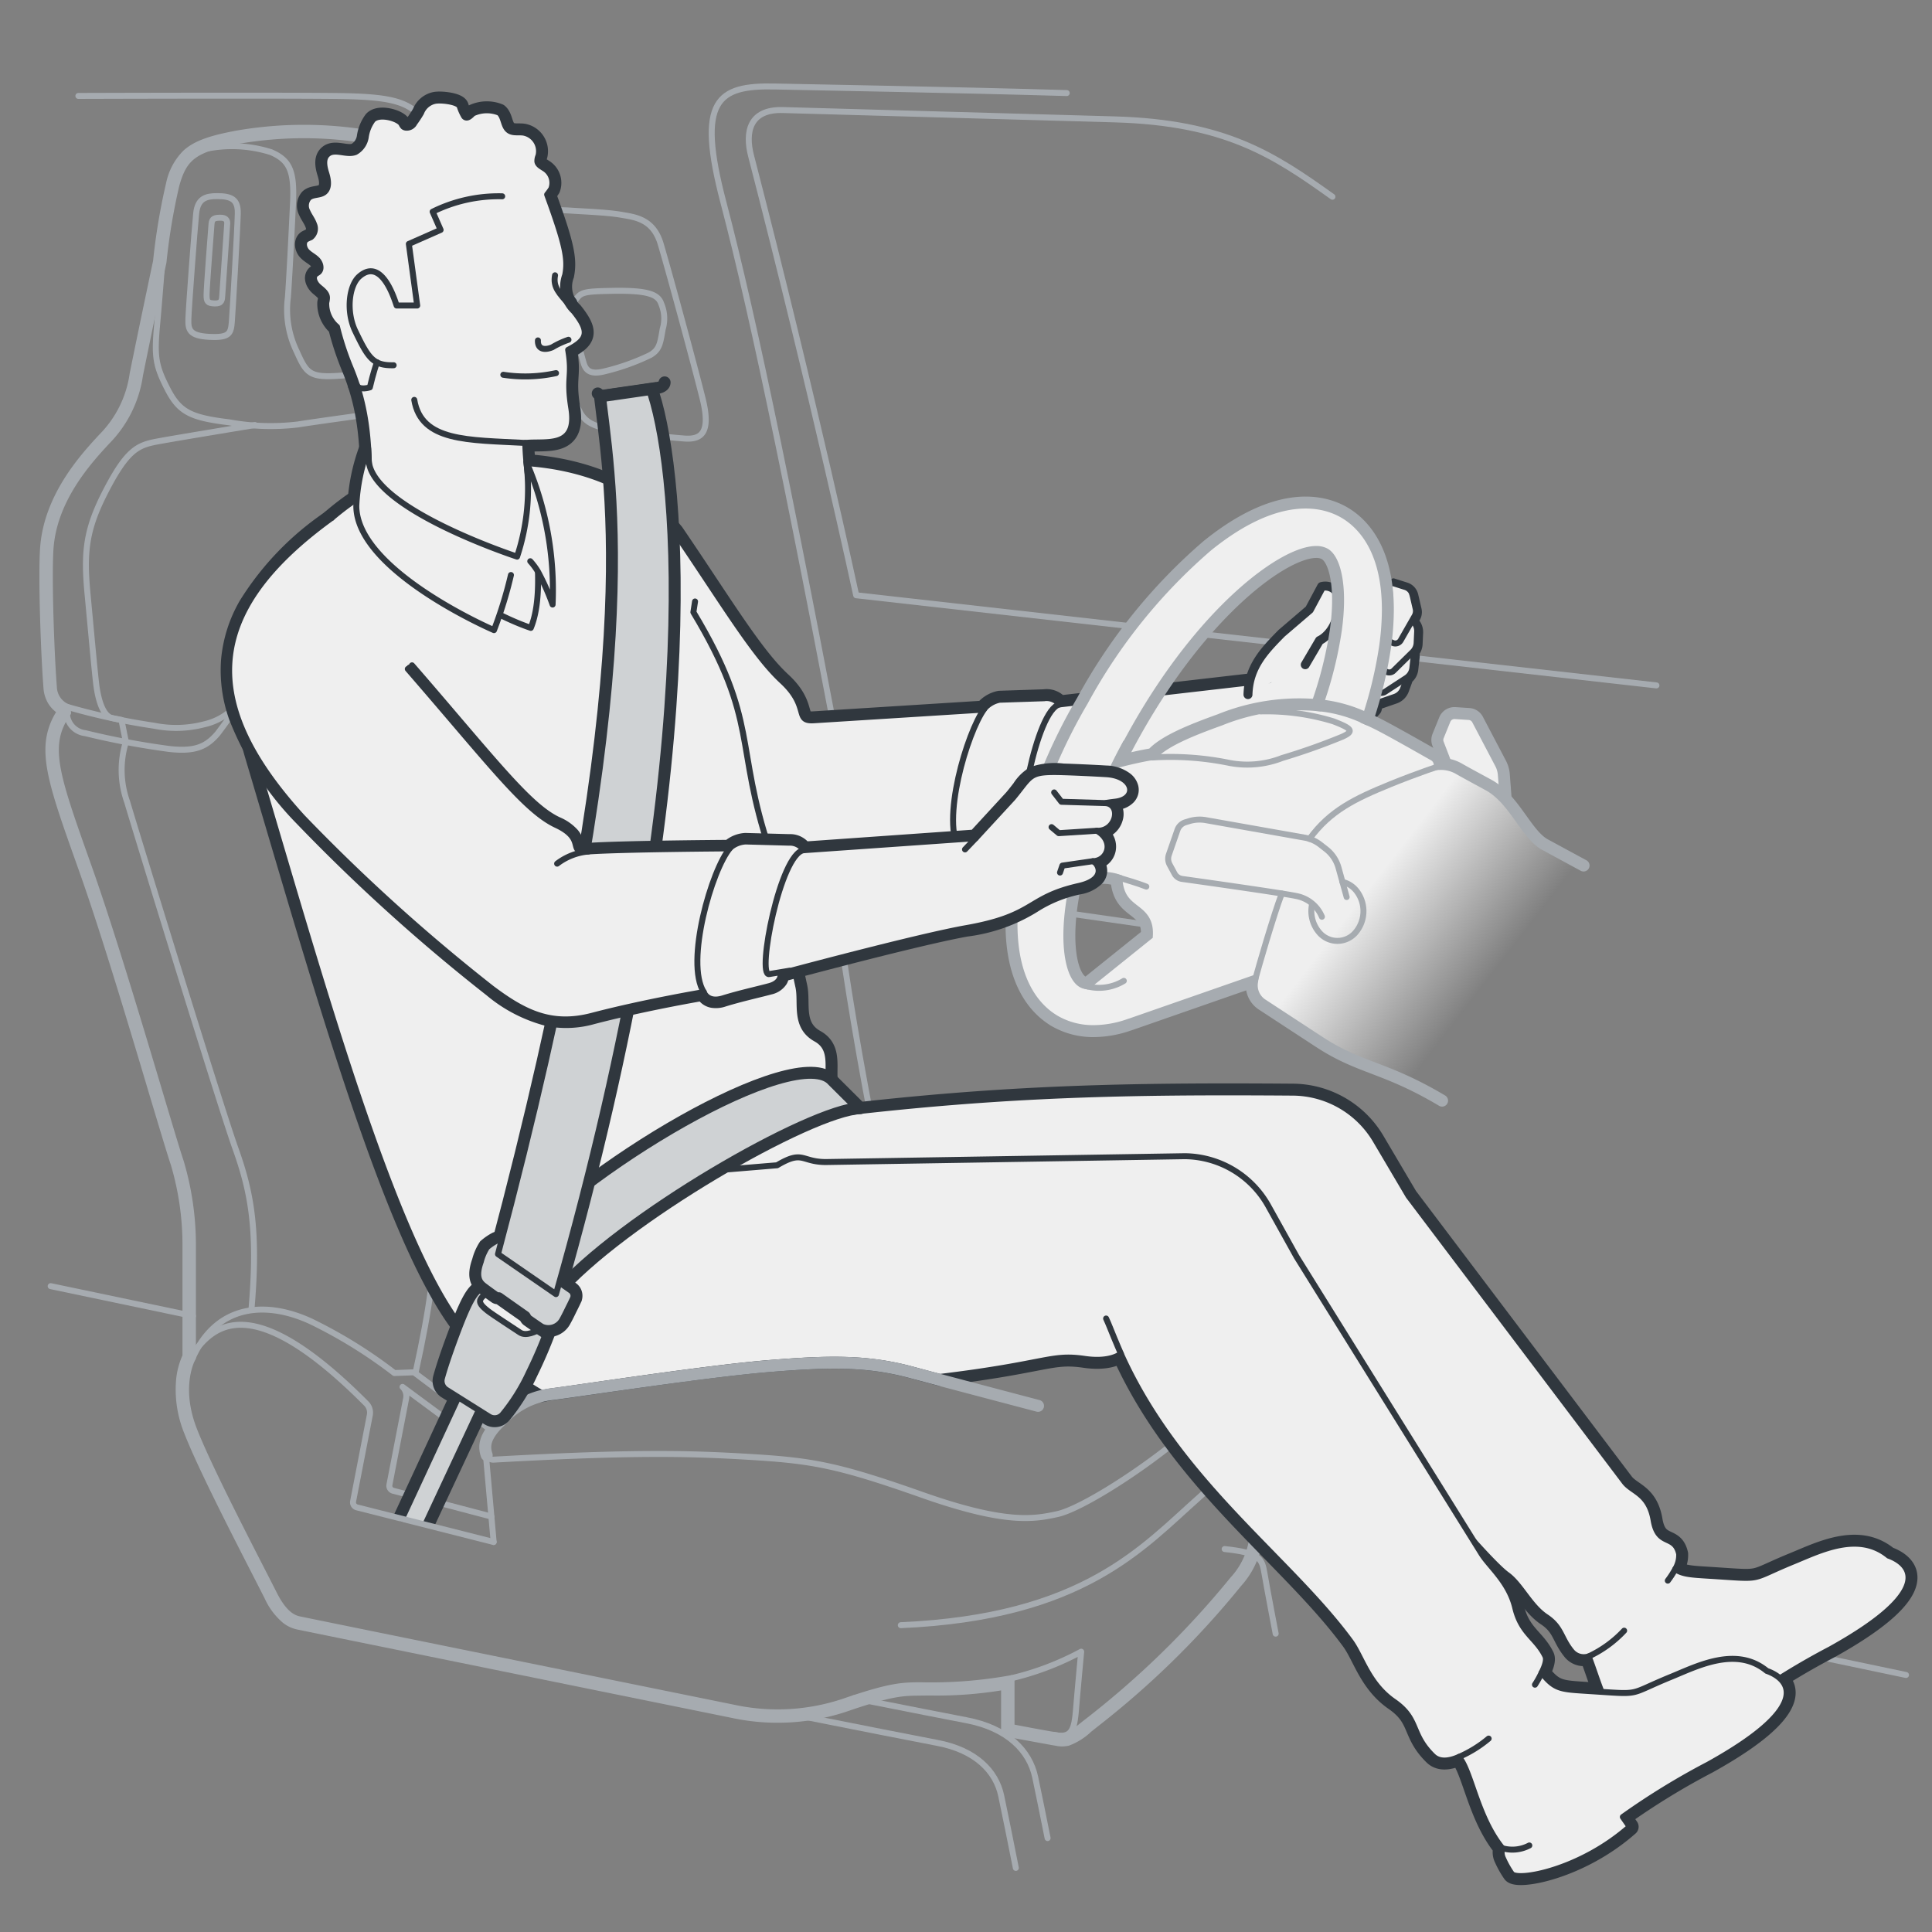 <svg xmlns="http://www.w3.org/2000/svg" xmlns:xlink="http://www.w3.org/1999/xlink" width="161.749" height="161.749" viewBox="0 0 161.749 161.749"><rect x="0" y="0" width="161.749" height="161.749" fill="#808080" stroke="none"/><defs><linearGradient id="linear-gradient" x1="124.2" y1="82.504" x2="114.221" y2="74.817" gradientUnits="userSpaceOnUse"><stop offset="0" stop-color="#efefef" stop-opacity="0"/><stop offset="1" stop-color="#efefef"/></linearGradient></defs><g id="below"><path d="M138.68,57.383l-67-7.547s-3.558-16.55-8.8-36.789c-.509-1.965-.147-3.914,2.664-3.834l27.749.781c9.291.262,13.344,2.966,18.26,6.477" style="fill:none;stroke:#a6abb0;stroke-linecap:round;stroke-linejoin:round;stroke-width:0.5px"/><path d="M6.563,8.031c6.28-.018,18.489-.045,22.033.012,4.838.078,5.853.625,7.257,2.42a15.234,15.234,0,0,1,3.122,6.867c.858,3.589,4.263,19.048,6.423,31.413" style="fill:none;stroke:#a6abb0;stroke-linecap:round;stroke-linejoin:round;stroke-width:0.5px"/><path d="M47.831,17.636c-2.142-.141-2.617.023-2.066,3.167s1.832,9.9,2.229,11.909.877,2.765,2.7,3.142a65.317,65.317,0,0,0,6.645.863c1.363.088,2.2-.468,1.486-3.344S55.934,22.494,55.306,20.4,53.121,18.177,52,17.98,48.955,17.71,47.831,17.636Z" style="fill:none;stroke:#a6abb0;stroke-linecap:round;stroke-linejoin:round;stroke-width:0.5px"/><path d="M89.309,7.791c-9.953-.287-20.667-.463-24.4-.549-4.861-.111-6.606,1.1-4.348,9.687,2.574,9.8,5.8,25.323,11.689,56.73.158.847.243.975-.776,1.995s-1.249,1.831-.787,4.908c2.107,14.028,5.425,28.286,5.425,28.286" style="fill:none;stroke:#a6abb0;stroke-linecap:round;stroke-linejoin:round;stroke-width:0.5px"/><path d="M51.324,24.349c-2.576.045-2.689.119-3.19.84s-.286,1.241-.054,2.228.592,2.3.772,2.939.546,1.034,1.745.736a18.759,18.759,0,0,0,3.854-1.373c.764-.457.827-.967,1.03-2.166a3.112,3.112,0,0,0-.113-2.1C55.109,24.658,54.309,24.3,51.324,24.349Z" style="fill:none;stroke:#a6abb0;stroke-linecap:round;stroke-linejoin:round;stroke-width:0.5px"/><path d="M71.493,142.171c4.665.924,8.164,1.612,9.39,1.843,3.5.66,5.314,2.579,5.783,4.767.244,1.14.68,3.3,1.041,5.106" style="fill:none;stroke:#a6abb0;stroke-linecap:round;stroke-linejoin:round;stroke-width:0.5px"/><path d="M85.046,156.384c-.352-1.775-.937-4.7-1.228-6.058-.434-2.025-2.115-3.8-5.351-4.411-1.486-.28-6.581-1.286-12.983-2.556" style="fill:none;stroke:#a6abb0;stroke-linecap:round;stroke-linejoin:round;stroke-width:0.5px"/><path d="M110.449,133.282s-1.042-4.22-1.3-5.158-1.406-1.459-5.418-2.032" style="fill:none;stroke:#a6abb0;stroke-linecap:round;stroke-linejoin:round;stroke-width:0.5px"/><path d="M106.8,136.772s-.729-3.8-.938-5.053-.417-1.719-3.334-2.032" style="fill:none;stroke:#a6abb0;stroke-linecap:round;stroke-linejoin:round;stroke-width:0.5px"/><line x1="109.568" y1="129.751" x2="159.574" y2="140.231" style="fill:none;stroke:#a6abb0;stroke-linecap:round;stroke-linejoin:round;stroke-width:0.5px"/><line x1="4.242" y1="107.677" x2="16.153" y2="110.173" style="fill:none;stroke:#a6abb0;stroke-linecap:round;stroke-linejoin:round;stroke-width:0.5px"/><line x1="74.032" y1="74.255" x2="100.133" y2="78.006" style="fill:none;stroke:#a6abb0;stroke-linecap:round;stroke-linejoin:round;stroke-width:0.5px"/><g id="Offset_Group" data-name="Offset Group"><path d="M39.057,36.421a10.456,10.456,0,0,1,4.778,5.654c1.02,2.708,1.961,5.568,2.547,7.4a4.8,4.8,0,0,1,.157,3.087,2.3,2.3,0,0,1-.883,1.091,3.488,3.488,0,0,1-1.626.516l.15.847a12.91,12.91,0,0,1,5.045,1.619,8.36,8.36,0,0,1,2.4,2.729A123.222,123.222,0,0,1,62.679,81.91l.119.314a14.811,14.811,0,0,1,1.288,6.61c-.178,2.451-1.169,5.275-3.391,9.274-1.426,2.567-3.274,5.348-4.435,7.038,14.6-4.967,25.535-6.828,31.368-7.424,3.668-.375,6.146-.386,8.376.315,2.12.667,3.951,1.957,6.345,4.021,2.829,2.437,4.235,4.348,4.68,6.1a5.355,5.355,0,0,1-.185,3.173,4.287,4.287,0,0,1,.15.646c.24,1.5.073,4.221-.342,8.3-.427,4.206-.91,6.983-1.147,8.348-.046.265-.081.47-.106.623a6.959,6.959,0,0,1-1.687,3.371,73.343,73.343,0,0,1-12,11.757c-.222.177-.4.321-.543.435a5.18,5.18,0,0,1-1.741,1.094,2.267,2.267,0,0,1-1.016,0l-.184-.028-4.165-.761v-3.886a33.343,33.343,0,0,1-6.036.472c-.32,0-.655,0-1.019.007-1.407.015-2.278.023-5.816,1.215a18.07,18.07,0,0,1-9.908.649s-35.129-7.136-36.376-7.4a2.609,2.609,0,0,1-1.056-.5,5.556,5.556,0,0,1-1.46-1.943c-.277-.548-.63-1.238-1.033-2.023-1.812-3.539-4.628-9.035-5.705-11.816a9.412,9.412,0,0,1-.675-4.167,6.18,6.18,0,0,1,.634-2.376.63.63,0,0,0-.085.315V104.2a23.839,23.839,0,0,0-.986-6.749c-.275-.808-.895-2.883-1.7-5.557C11.174,86.3,8.7,78.01,6.84,72.791l-.074-.209v0c-1.9-5.35-2.981-8.322-2.658-10.642a5.648,5.648,0,0,1,.927-2.384,2.562,2.562,0,0,1-.737-.716,2.612,2.612,0,0,1-.41-1.278c-.209-2.636-.442-8.915-.29-11.548.258-4.47,3.426-7.867,4.908-9.469a9.282,9.282,0,0,0,2.6-5.253c.806-3.993,1.955-9.413,1.958-9.413a52.185,52.185,0,0,1,1.092-6.521A5.1,5.1,0,0,1,15.519,12.8c.9-.823,2.244-1.232,4.316-1.619a32.847,32.847,0,0,1,11.207,0A6,6,0,0,1,34.477,12.7,5.985,5.985,0,0,1,35.851,16.2c.366,2.557.692,5.044.9,7.454a16.182,16.182,0,0,1-.893,6.985c-.039.117-.076.231-.113.342-.47,1.434-.824,2.581-1.72,3.314-.035.029-.07.056-.106.083A11.435,11.435,0,0,1,39.057,36.421Z" style="fill:none;stroke:#a6abb0;stroke-linecap:round;stroke-linejoin:round;stroke-width:0.5px"/><path d="M38.858,36.739a10.082,10.082,0,0,1,4.626,5.469c1.017,2.7,1.955,5.551,2.541,7.386a4.448,4.448,0,0,1,.165,2.836,1.924,1.924,0,0,1-.741.916,3.45,3.45,0,0,1-1.861.477l.268,1.522c2.5.43,4.015.835,5.159,1.606a7.987,7.987,0,0,1,2.291,2.615A122.8,122.8,0,0,1,62.328,82.043l.119.314a14.448,14.448,0,0,1,1.265,6.449c-.172,2.372-1.133,5.139-3.344,9.12-1.731,3.115-4.091,6.552-5.069,7.946,15.113-5.237,26.42-7.169,32.368-7.777,3.661-.374,6.073-.377,8.224.3,2.044.643,3.827,1.89,6.214,3.947,2.813,2.424,4.145,4.272,4.561,5.909a5.037,5.037,0,0,1-.22,3.08,3.666,3.666,0,0,1,.178.706c.23,1.442.071,4.108-.345,8.2-.426,4.194-.907,6.961-1.143,8.322q-.069.394-.107.628a6.59,6.59,0,0,1-1.612,3.2,72.983,72.983,0,0,1-11.939,11.7c-.221.176-.4.322-.546.438a4.891,4.891,0,0,1-1.6,1.022,1.918,1.918,0,0,1-.86,0c-.061-.01-.123-.02-.189-.029l-3.843-.7V140.8a33.949,33.949,0,0,1-6.412.535c-.321,0-.656,0-1.022.007-1.452.015-2.363.032-5.932,1.235a17.689,17.689,0,0,1-9.714.636s-35.127-7.135-36.371-7.4a2.236,2.236,0,0,1-.906-.431,5.184,5.184,0,0,1-1.354-1.815c-.278-.549-.632-1.24-1.034-2.025-1.817-3.549-4.621-9.023-5.689-11.78a9.052,9.052,0,0,1-.652-4,5.681,5.681,0,0,1,.585-2.217.25.25,0,0,0-.034.126V104.2a24.229,24.229,0,0,0-1.006-6.87c-.272-.8-.889-2.864-1.69-5.543C11.535,86.192,9.054,77.9,7.193,72.666l-.074-.21h0c-1.922-5.4-2.947-8.261-2.64-10.465a5.344,5.344,0,0,1,.965-2.373l-.026-.267a2.3,2.3,0,0,1-.809-.72,2.237,2.237,0,0,1-.348-1.1c-.209-2.631-.44-8.89-.29-11.5C4.22,41.716,7.287,38.411,8.78,36.8a9.638,9.638,0,0,0,2.7-5.433c.81-4.007,1.964-9.453,1.964-9.448a51.947,51.947,0,0,1,1.081-6.46,4.732,4.732,0,0,1,1.253-2.382c.807-.741,2.053-1.139,4.131-1.527a32.476,32.476,0,0,1,11.074,0,5.649,5.649,0,0,1,3.23,1.41,5.631,5.631,0,0,1,1.272,3.3c.365,2.555.69,5.034.893,7.433a15.811,15.811,0,0,1-.875,6.835c-.039.118-.077.232-.113.343-.483,1.473-.809,2.492-1.6,3.141a3.362,3.362,0,0,1-1.112.582A11.734,11.734,0,0,1,38.858,36.739Z" style="fill:none;stroke:#a6abb0;stroke-linecap:round;stroke-linejoin:round;stroke-width:0.5px"/></g><path d="M30.96,34.679c4.682.372,5.657.945,7.764,2.271A9.84,9.84,0,0,1,43.25,42.3c1.015,2.692,1.951,5.54,2.537,7.374s.7,3.98-2.5,3.9l.352,1.99c4.6.78,5.779,1.43,7.452,4.136a122.9,122.9,0,0,1,11.12,22.747C63.93,86.972,64.5,89.982,60.149,97.8c-2.228,4.01-5.506,8.561-5.506,8.561,15.465-5.425,27.025-7.406,33.049-8.021,7.127-.728,9.359-.027,14.249,4.187,4.756,4.1,5.133,6.438,4.236,8.8.478,1.075.361,3.885-.147,8.879s-1.092,7.96-1.248,8.935a6.338,6.338,0,0,1-1.561,3.082,74.774,74.774,0,0,1-12.447,12.1c-1.482,1.21-1.638,1.054-2.458.936s-3.628-.663-3.628-.663v-4.1A37.439,37.439,0,0,1,77,141.09c-1.483.016-2.419.039-6.009,1.248a17.437,17.437,0,0,1-9.584.628s-35.127-7.135-36.369-7.4c-.646-.138-1.347-.645-2.089-2.114-1.537-3.039-5.417-10.435-6.713-13.782-1.431-3.694-.084-6-.084-6V104.2a24.473,24.473,0,0,0-1.019-6.951c-.833-2.445-4.948-16.913-7.7-24.664S3.777,62.39,5.7,59.685l-.048-.492A1.883,1.883,0,0,1,4.51,57.511c-.208-2.626-.439-8.872-.289-11.463.243-4.216,3.243-7.459,4.743-9.081a9.889,9.889,0,0,0,2.756-5.554c.811-4.013,1.968-9.471,1.968-9.471a51.633,51.633,0,0,1,1.073-6.42c.648-2.351,1.5-3.04,5.189-3.729a32.211,32.211,0,0,1,10.985,0c3.284.567,3.933,1.946,4.3,4.5s.689,5.026.891,7.418a15.543,15.543,0,0,1-.864,6.736C34.3,33.36,34.117,34.3,30.96,34.679Z" style="fill:none;stroke:#a6abb0;stroke-linecap:round;stroke-linejoin:round;stroke-width:0.5px"/><path d="M30.96,34.679s-4.757.651-6.032.859a19.328,19.328,0,0,1-5.748-.182c-3.226-.39-4.162-.858-5.151-2.783s-1.118-2.679-.884-5.281.442-5.383.442-5.383" style="fill:none;stroke:#a6abb0;stroke-linecap:round;stroke-linejoin:round;stroke-width:0.5px"/><path d="M21.342,35.585s-6.207,1.02-7.924,1.332-2.614.507-4.409,3.9-2.025,5.237-1.678,8.935c.3,3.186.559,6.1.715,7.452s.565,2.758,1.344,2.913h0l.778.155.371,1.845a7.93,7.93,0,0,0,.109,5.024C11.272,69.276,18.4,92.478,19.7,96.12c1.278,3.579,1.941,6.741,1.352,13.506" style="fill:none;stroke:#a6abb0;stroke-linecap:round;stroke-linejoin:round;stroke-width:0.5px"/><path d="M5.553,59.159a55.211,55.211,0,0,0,7.358,1.6,9.262,9.262,0,0,0,4.175-.117,5.1,5.1,0,0,0,3.355-2.5c1.132-1.639,1.405-2.615,1.8-5.7s.9-3.863,2.614-4.331,4.565-.979,5.93-1.252,2.45-.057,4.09,2.454c1.912,2.926,2,3.948,8.319,4.221" style="fill:none;stroke:#a6abb0;stroke-linecap:round;stroke-linejoin:round;stroke-width:0.5px"/><path d="M43.54,55.528s-3.239-.546-4.448-.819-1.756-.078-3-1.912a5.453,5.453,0,0,0-2.848-2.5c-1.053-.507-2.029-.312-5.97.546-2.126.463-3.855.961-5,1.32" style="fill:none;stroke:#a6abb0;stroke-linecap:round;stroke-linejoin:round;stroke-width:0.5px"/><path d="M20.772,57.642a40.077,40.077,0,0,1-2.555,3.778c-.936,1.093-1.873,1.522-4.019,1.288a66.392,66.392,0,0,1-7.062-1.327A1.732,1.732,0,0,1,5.6,59.651" style="fill:none;stroke:#a6abb0;stroke-linecap:round;stroke-linejoin:round;stroke-width:0.5px"/><path d="M21.937,63.241c-.312,1.092.463,2.69,3.324,9.089s6.1,13.9,8.7,21.5,3.321,9.731.824,21.124" style="fill:none;stroke:#a6abb0;stroke-linecap:round;stroke-linejoin:round;stroke-width:0.5px"/><path d="M36.443,116.231,50.8,107.885c1.513-.878,2.49-3.74,2.49-7.369,0-2.38-.624-5.267-2.3-10.223s-5.5-15.685-6.906-19.274S41.55,65.907,38.9,64.073s-3.824-1.521-5.112-1.248-4.247,1.246-5.495,1.6c-2.626.739-3.19,3.959-3.513,6.826" style="fill:none;stroke:#a6abb0;stroke-linecap:round;stroke-linejoin:round;stroke-width:0.5px"/><path d="M54.542,106.332a12.231,12.231,0,0,1-3.738,1.553" style="fill:none;stroke:#a6abb0;stroke-linecap:round;stroke-linejoin:round;stroke-width:0.5px"/><path d="M41.163,119.775l-6.506-4.885-1.639.063a40.01,40.01,0,0,0-6.971-4.318c-3.694-1.717-7.918-1.538-9.958,3.156" style="fill:none;stroke:#a6abb0;stroke-linecap:round;stroke-linejoin:round;stroke-width:0.5px"/><path d="M86.906,117.7s-6.92-1.821-10.613-2.809-6.815-.937-11.914-.521-15.3,1.977-18.1,2.341a6.653,6.653,0,0,0-4.172,2.06c-1.509,1.357-1.647,2.239-1.36,3.054a.569.569,0,0,0,.569.379c11.72-.654,16.319-.539,21.464-.23,5.2.312,7.335.676,14.41,3.174s9.417,2.029,11.342,1.612,7.146-3.661,10.977-6.971a30.036,30.036,0,0,0,6.571-8.489" style="fill:none;stroke:#a6abb0;stroke-linecap:round;stroke-linejoin:round;stroke-width:0.5px"/><path d="M84.688,140.5a23.837,23.837,0,0,0,5.83-2.218s-.284,3.028-.43,4.8-.356,2.48-1.873,2.161" style="fill:none;stroke:#a6abb0;stroke-linecap:round;stroke-linejoin:round;stroke-width:0.5px"/><path d="M106.226,116.942c-.133,1.559-1,4.137-5.8,8.39s-9.724,10.062-25.01,10.73" style="fill:none;stroke:#a6abb0;stroke-linecap:round;stroke-linejoin:round;stroke-width:0.5px"/><path d="M48.712,116.185s-.139-.452,4.543-3.417,5.931-3.8,11.706-5.411,19.353-2.965,36.1-2.757" style="fill:none;stroke:#a6abb0;stroke-linecap:round;stroke-linejoin:round;stroke-width:0.5px"/><path d="M41.14,126.968l-8.222-2.16a.433.433,0,0,1-.316-.5l1.4-7.23a1.08,1.08,0,0,0-.3-.966L38.959,120" style="fill:none;stroke:#a6abb0;stroke-linecap:round;stroke-linejoin:round;stroke-width:0.5px"/><line x1="40.649" y1="121.467" x2="41.33" y2="129.099" style="fill:none;stroke:#a6abb0;stroke-linecap:round;stroke-linejoin:round;stroke-width:0.5px"/><path d="M18.165,16.419c1.2,0,1.769.26,1.743,1.457s-.416,7.96-.494,9-.184,1.409-1.873,1.327-1.795-.6-1.769-1.509.52-7.543.65-8.818S17.255,16.419,18.165,16.419Z" style="fill:none;stroke:#a6abb0;stroke-linecap:round;stroke-linejoin:round;stroke-width:0.5px"/><path d="M19.023,18.721c-.052.781-.39,5.684-.416,6.035s-.026.666-.624.65-.689-.143-.689-.715.377-5.514.416-5.957.26-.507.767-.507C18.854,18.227,19.045,18.4,19.023,18.721Z" style="fill:none;stroke:#a6abb0;stroke-linecap:round;stroke-linejoin:round;stroke-width:0.5px"/><path d="M17.043,12.5a10.872,10.872,0,0,1,5.654.242c1.577.682,1.961,1.619,1.833,4.3s-.3,6.093-.426,7.84a8,8,0,0,0,.724,4.517c.767,1.705,1.023,2.173,3.068,2.088s4.389-.511,5.625-.682a2.152,2.152,0,0,0,2.092-1.938" style="fill:none;stroke:#a6abb0;stroke-linecap:round;stroke-linejoin:round;stroke-width:0.5px"/></g><g id="illustration"><path d="M153.226,138.088a61.088,61.088,0,0,0-7.158,4.4l.564.809c-4.14,3.67-9.376,4.6-9.874,3.943a8.251,8.251,0,0,1-.715-1.26,1.178,1.178,0,0,1-.075-.883c-1.631-2.007-2.289-4.724-2.966-6.421a1.316,1.316,0,0,1-1.4-.385c-.969-1.166-.837-2.035-2.181-2.928s-2.12-2.712-3.253-3.52c-2.307-1.659-14.649-16.714-19.42-23.665,0,0-18.668,2.833-35.776,4.93S51.65,102.476,51.65,102.476l-1.072-6.293q7.9-1.467,15.971-2.515,1.614-.21,3.229-.4c14.485-1.725,24.929-1.889,38.469-1.791a8.118,8.118,0,0,1,6.919,3.981l2.759,4.672,18.09,23.937c.649.851,2.044.94,2.425,3.2s1.758,1.124,2.143,2.835a2.289,2.289,0,0,1-.333,1.269c.648.441,1.367.46,3,.564,4.6.291,3.036.366,6.952-1.232,2.194-.9,5.4-2.528,7.919-.46C159.745,130.822,162.443,132.97,153.226,138.088Z" style="fill:none;stroke:#30373e;stroke-linecap:round;stroke-linejoin:round;stroke-width:1.5px"/><path d="M135.969,145.1c1.216.675,4.353-1.261,4.353-1.261" style="fill:none;stroke:#30373e;stroke-linecap:round;stroke-linejoin:round;stroke-width:1.5px"/><path d="M143.027,147.728a61.106,61.106,0,0,0-7.16,4.39l.57.82c-4.14,3.66-9.38,4.59-9.88,3.94a7.609,7.609,0,0,1-.71-1.26,1.207,1.207,0,0,1-.08-.89c-2.04-2.51-2.56-6.14-3.5-7.47a1.629,1.629,0,0,1-.11-.17c-.9.4-1.68.44-2.2-.07-1.92-1.88-1.12-3.07-3.27-4.56s-2.68-3.74-3.62-5.03c-5.13-7-14.41-13.35-19.23-24.09,0,0-.83.75-3.03.43-2.87-.42-3.12.42-12.12,1.51-.87-.23-1.69-.45-2.39-.64-3.7-.98-6.82-.93-11.92-.52s-15.29,1.98-18.1,2.35a7.756,7.756,0,0,0-.91.17,15.35,15.35,0,0,1-7.53-10.29l-.99-6.45,28.21-2.34c2.19-1.3,1.99-.29,4.05-.27l30.08-.49a8.1,8.1,0,0,1,7,4.17l2.36,4.24,15.49,24.87c.68,1.09,2.3,2.35,2.82,4.52s1.77,2.51,2.52,4.05c.13.27.01.76-.31,1.39,1.15,1.42,1.57,1.38,3.98,1.54,4.6.29,3.04.36,6.95-1.23,2.2-.91,5.4-2.53,7.92-.46C149.547,140.458,152.247,142.608,143.027,147.728Z" style="fill:none;stroke:#30373e;stroke-linecap:round;stroke-linejoin:round;stroke-width:1.5px"/><path d="M115.424,48.708l-.479,10.566s-1.467,1.7-2.58,2.717-2.877,2.293-7.361,3.172c-4.239.827-18.062,4.4-18.062,4.4s.183.752-.95,1.076-2.589.668-3.943,1.109-1.669-.484-1.669-.484-2.894.721-7.359,1.971c-3.436.963-5.786-.085-8.559-2,.94,4.066,1.617,7.882,2.383,11.393.291,1.34-.385,3.314,1.471,4.343s.47,3.252,1.448,4.677c-23.721,7.675-24.342,14.739-28.557,21.817-6.632-3.389-13.588-28.839-19.975-50.281C20.1,59.4,19.724,51.647,23.7,47.341c6.33-6.858,8.917-7.184,12.855-8C46.391,37.3,52.009,40.9,52.5,41.188a14.069,14.069,0,0,1,4.009,3.384c4.023,5.9,6.607,10.259,8.972,12.44s.983,3.4,2.663,3.29l14.2-.894a2.27,2.27,0,0,1,1.349-.826l3.721-.124a1.386,1.386,0,0,1,1.3.514l17.531-2.022,2.5-2.771,4.958-5.471Z" style="fill:none;stroke:#30373e;stroke-linecap:round;stroke-linejoin:round;stroke-width:1.5px"/><path d="M93.842,113.333s-.428-.971-.907-2.171q-.173-.432-.331-.774" style="fill:none;stroke:#30373e;stroke-linecap:round;stroke-linejoin:round;stroke-width:1.5px"/><path d="M125.77,154.733a3.046,3.046,0,0,0,2.266-.229" style="fill:none;stroke:#30373e;stroke-linecap:round;stroke-linejoin:round;stroke-width:1.5px"/><path d="M129.068,140.034a7.939,7.939,0,0,1-.559,1.009" style="fill:none;stroke:#30373e;stroke-linecap:round;stroke-linejoin:round;stroke-width:1.5px"/><path d="M122.155,147.089a10.139,10.139,0,0,0,2.476-1.532" style="fill:none;stroke:#30373e;stroke-linecap:round;stroke-linejoin:round;stroke-width:1.5px"/><path d="M140.25,131.377a7.812,7.812,0,0,1-.62.955" style="fill:none;stroke:#30373e;stroke-linecap:round;stroke-linejoin:round;stroke-width:1.5px"/><path d="M133,138.68a9.637,9.637,0,0,0,2.975-2.158" style="fill:none;stroke:#30373e;stroke-linecap:round;stroke-linejoin:round;stroke-width:1.5px"/><path d="M47.566,29.288c.39,2.284-.163,2.217.263,4.88.551,3.443-2.127,2.737-3.849,2.917.037,3.873,2.049,11.652.46,15.482-5.287-1.786-13.526-7.919-13.526-10.834,0-4.074-.033-7.256-1.6-11.007a23.73,23.73,0,0,1-1.1-3.36,2.524,2.524,0,0,1-.9-2.031,1.919,1.919,0,0,0,.061-.395c0-.408-.4-.672-.705-.94s-.55-.761-.254-1.043c.075-.07.174-.108.254-.179.287-.249.16-.737-.1-1.015s-.629-.432-.888-.714-.348-.785-.042-1.011a3.867,3.867,0,0,1,.376-.174.907.907,0,0,0,.272-1.09c-.131-.381-.4-.705-.559-1.076a1.009,1.009,0,0,1,.118-1.133c.338-.315.916-.188,1.287-.465.456-.339.353-1.034.184-1.575s-.32-1.217.094-1.6c.587-.56,1.6.108,2.354-.2a1.736,1.736,0,0,0,.856-1.25,3.153,3.153,0,0,1,.583-1.438c.554-.593,2.161-.112,2.409.328a.808.808,0,0,0,.154.236.4.4,0,0,0,.227.087.716.716,0,0,0,.7-.393,9.434,9.434,0,0,0,.562-.855A1.593,1.593,0,0,1,36.4,8.448c.512-.108,1.911.061,2.082.437a3.975,3.975,0,0,0,.383.86c.228.249.5-.018.731-.253a2.752,2.752,0,0,1,2.186-.062c.437.381.352,1.161.827,1.49.334.235.789.127,1.2.179a1.583,1.583,0,0,1,1.274,1.941,1.09,1.09,0,0,0-.094.484c.042.268.329.409.555.559A1.422,1.422,0,0,1,46.16,15.8a4.513,4.513,0,0,1-.352.489l.014.042c1.546,4.23,1.748,5.414,1.495,6.707a2.8,2.8,0,0,0,.719,3.013C49.385,27.737,49.258,28.418,47.566,29.288Z" style="fill:none;stroke:#30373e;stroke-linecap:round;stroke-linejoin:round;stroke-width:1.5px"/><path d="M42.044,16.435a12.427,12.427,0,0,0-5.822,1.29l.667,1.522-2.66,1.174.7,5.158h-1.72c-.132-.336-1.2-4.117-3.122-2.441-.877.763-1.128,2.946-.343,4.58,1.086,2.261,1.492,2.9,3.212,2.861" style="fill:none;stroke:#30373e;stroke-linecap:round;stroke-linejoin:round;stroke-width:1.5px"/><path d="M31.555,30.33s-.321.932-.589,2.1c0,0-.921.3-1.094-.2" style="fill:none;stroke:#30373e;stroke-linecap:round;stroke-linejoin:round;stroke-width:1.5px"/><path d="M46.55,31.238a12.072,12.072,0,0,1-4.411.138" style="fill:none;stroke:#30373e;stroke-linecap:round;stroke-linejoin:round;stroke-width:1.5px"/><path d="M45.036,28.5c-.031.833.677.8,1.206.572a7.026,7.026,0,0,1,1.35-.627" style="fill:none;stroke:#30373e;stroke-linecap:round;stroke-linejoin:round;stroke-width:1.5px"/><path d="M44.394,46.987a5.511,5.511,0,0,1,.646.873,20.144,20.144,0,0,1,1.224,2.752,27.049,27.049,0,0,0-2.2-11.958,18.027,18.027,0,0,1-.773,7.946s-12.425-4.063-12.425-8.178l-.044-.892a15.79,15.79,0,0,0-.991,4.82c0,5.449,11.526,10.405,11.526,10.405a34.941,34.941,0,0,0,1.42-4.613" style="fill:none;stroke:#30373e;stroke-linecap:round;stroke-linejoin:round;stroke-width:1.5px"/><path d="M43.982,37.083c-4.816-.259-8.714-.1-9.3-3.606" style="fill:none;stroke:#30373e;stroke-linecap:round;stroke-linejoin:round;stroke-width:1.5px"/><path d="M47.609,25.466c-.749-.894-1.335-1.4-1.14-2.418" style="fill:none;stroke:#30373e;stroke-linecap:round;stroke-linejoin:round;stroke-width:1.5px"/><path d="M153.226,138.088a61.088,61.088,0,0,0-7.158,4.4l.564.809c-4.14,3.67-9.376,4.6-9.874,3.943a8.251,8.251,0,0,1-.715-1.26,1.178,1.178,0,0,1-.075-.883c-1.631-2.007-2.289-4.724-2.966-6.421a1.316,1.316,0,0,1-1.4-.385c-.969-1.166-.837-2.035-2.181-2.928s-2.12-2.712-3.253-3.52c-2.307-1.659-14.649-16.714-19.42-23.665,0,0-18.668,2.833-35.776,4.93S51.65,102.476,51.65,102.476l-1.072-6.293q7.9-1.467,15.971-2.515,1.614-.21,3.229-.4c14.485-1.725,24.929-1.889,38.469-1.791a8.118,8.118,0,0,1,6.919,3.981l2.759,4.672,18.09,23.937c.649.851,2.044.94,2.425,3.2s1.758,1.124,2.143,2.835a2.289,2.289,0,0,1-.333,1.269c.648.441,1.367.46,3,.564,4.6.291,3.036.366,6.952-1.232,2.194-.9,5.4-2.528,7.919-.46C159.745,130.822,162.443,132.97,153.226,138.088Z" style="fill:#efefef;stroke:#30373e;stroke-linecap:round;stroke-linejoin:round;stroke-width:0.5px"/><path d="M135.969,145.1c1.216.675,4.353-1.261,4.353-1.261" style="fill:#efefef;stroke:#30373e;stroke-linecap:round;stroke-linejoin:round;stroke-width:0.5px"/><path d="M143.027,147.728a61.106,61.106,0,0,0-7.16,4.39l.57.82c-4.14,3.66-9.38,4.59-9.88,3.94a7.609,7.609,0,0,1-.71-1.26,1.207,1.207,0,0,1-.08-.89c-2.04-2.51-2.56-6.14-3.5-7.47a1.629,1.629,0,0,1-.11-.17c-.9.4-1.68.44-2.2-.07-1.92-1.88-1.12-3.07-3.27-4.56s-2.68-3.74-3.62-5.03c-5.13-7-14.41-13.35-19.23-24.09,0,0-.83.75-3.03.43-2.87-.42-3.12.42-12.12,1.51-.87-.23-1.69-.45-2.39-.64-3.7-.98-6.82-.93-11.92-.52s-15.29,1.98-18.1,2.35a7.756,7.756,0,0,0-.91.17,15.35,15.35,0,0,1-7.53-10.29l-.99-6.45,28.21-2.34c2.19-1.3,1.99-.29,4.05-.27l30.08-.49a8.1,8.1,0,0,1,7,4.17l2.36,4.24,15.49,24.87c.68,1.09,2.3,2.35,2.82,4.52s1.77,2.51,2.52,4.05c.13.27.01.76-.31,1.39,1.15,1.42,1.57,1.38,3.98,1.54,4.6.29,3.04.36,6.95-1.23,2.2-.91,5.4-2.53,7.92-.46C149.547,140.458,152.247,142.608,143.027,147.728Z" style="fill:#efefef;stroke:#30373e;stroke-linecap:round;stroke-linejoin:round;stroke-width:0.5px"/><path d="M115.424,48.708l-.479,10.566s-1.467,1.7-2.58,2.717-2.877,2.293-7.361,3.172c-4.239.827-18.062,4.4-18.062,4.4s.183.752-.95,1.076-2.589.668-3.943,1.109-1.669-.484-1.669-.484-2.894.721-7.359,1.971c-3.436.963-5.786-.085-8.559-2,.94,4.066,1.617,7.882,2.383,11.393.291,1.34-.385,3.314,1.471,4.343s.47,3.252,1.448,4.677c-23.721,7.675-24.342,14.739-28.557,21.817-6.632-3.389-13.588-28.839-19.975-50.281C20.1,59.4,19.724,51.647,23.7,47.341c6.33-6.858,8.917-7.184,12.855-8C46.391,37.3,52.009,40.9,52.5,41.188a14.069,14.069,0,0,1,4.009,3.384c4.023,5.9,6.607,10.259,8.972,12.44s.983,3.4,2.663,3.29l14.2-.894a2.27,2.27,0,0,1,1.349-.826l3.721-.124a1.386,1.386,0,0,1,1.3.514l17.531-2.022,2.5-2.771,4.958-5.471Z" style="fill:#efefef;stroke:#30373e;stroke-linecap:round;stroke-linejoin:round;stroke-width:0.5px"/><path d="M93.842,113.333s-.428-.971-.907-2.171q-.173-.432-.331-.774" style="fill:#efefef;stroke:#30373e;stroke-linecap:round;stroke-linejoin:round;stroke-width:0.5px"/><path d="M125.77,154.733a3.046,3.046,0,0,0,2.266-.229" style="fill:#efefef;stroke:#30373e;stroke-linecap:round;stroke-linejoin:round;stroke-width:0.5px"/><path d="M129.068,140.034a7.939,7.939,0,0,1-.559,1.009" style="fill:none;stroke:#30373e;stroke-linecap:round;stroke-linejoin:round;stroke-width:0.5px"/><path d="M122.155,147.089a10.139,10.139,0,0,0,2.476-1.532" style="fill:none;stroke:#30373e;stroke-linecap:round;stroke-linejoin:round;stroke-width:0.5px"/><path d="M140.25,131.377a7.812,7.812,0,0,1-.62.955" style="fill:none;stroke:#30373e;stroke-linecap:round;stroke-linejoin:round;stroke-width:0.5px"/><path d="M133,138.68a9.637,9.637,0,0,0,2.975-2.158" style="fill:none;stroke:#30373e;stroke-linecap:round;stroke-linejoin:round;stroke-width:0.5px"/><path d="M47.566,29.288c.39,2.284-.163,2.217.263,4.88.551,3.443-2.127,2.737-3.849,2.917.037,3.873,2.049,11.652.46,15.482-5.287-1.786-13.526-7.919-13.526-10.834,0-4.074-.033-7.256-1.6-11.007a23.73,23.73,0,0,1-1.1-3.36,2.524,2.524,0,0,1-.9-2.031,1.919,1.919,0,0,0,.061-.395c0-.408-.4-.672-.705-.94s-.55-.761-.254-1.043c.075-.07.174-.108.254-.179.287-.249.16-.737-.1-1.015s-.629-.432-.888-.714-.348-.785-.042-1.011a3.867,3.867,0,0,1,.376-.174.907.907,0,0,0,.272-1.09c-.131-.381-.4-.705-.559-1.076a1.009,1.009,0,0,1,.118-1.133c.338-.315.916-.188,1.287-.465.456-.339.353-1.034.184-1.575s-.32-1.217.094-1.6c.587-.56,1.6.108,2.354-.2a1.736,1.736,0,0,0,.856-1.25,3.153,3.153,0,0,1,.583-1.438c.554-.593,2.161-.112,2.409.328a.808.808,0,0,0,.154.236.4.4,0,0,0,.227.087.716.716,0,0,0,.7-.393,9.434,9.434,0,0,0,.562-.855A1.593,1.593,0,0,1,36.4,8.448c.512-.108,1.911.061,2.082.437a3.975,3.975,0,0,0,.383.86c.228.249.5-.018.731-.253a2.752,2.752,0,0,1,2.186-.062c.437.381.352,1.161.827,1.49.334.235.789.127,1.2.179a1.583,1.583,0,0,1,1.274,1.941,1.09,1.09,0,0,0-.094.484c.042.268.329.409.555.559A1.422,1.422,0,0,1,46.16,15.8a4.513,4.513,0,0,1-.352.489l.014.042c1.546,4.23,1.748,5.414,1.495,6.707a2.8,2.8,0,0,0,.719,3.013C49.385,27.737,49.258,28.418,47.566,29.288Z" style="fill:#efefef;stroke:#30373e;stroke-linecap:round;stroke-linejoin:round;stroke-width:0.5px"/><path d="M42.044,16.435a12.427,12.427,0,0,0-5.822,1.29l.667,1.522-2.66,1.174.7,5.158h-1.72c-.132-.336-1.2-4.117-3.122-2.441-.877.763-1.128,2.946-.343,4.58,1.086,2.261,1.492,2.9,3.212,2.861" style="fill:none;stroke:#30373e;stroke-linecap:round;stroke-linejoin:round;stroke-width:0.5px"/><path d="M31.555,30.33s-.321.932-.589,2.1c0,0-.921.3-1.094-.2" style="fill:none;stroke:#30373e;stroke-linecap:round;stroke-linejoin:round;stroke-width:0.5px"/><path d="M46.55,31.238a12.072,12.072,0,0,1-4.411.138" style="fill:none;stroke:#30373e;stroke-linecap:round;stroke-linejoin:round;stroke-width:0.5px"/><path d="M45.036,28.5c-.031.833.677.8,1.206.572a7.026,7.026,0,0,1,1.35-.627" style="fill:none;stroke:#30373e;stroke-linecap:round;stroke-linejoin:round;stroke-width:0.5px"/><path d="M44.394,46.987a5.511,5.511,0,0,1,.646.873,20.144,20.144,0,0,1,1.224,2.752,27.049,27.049,0,0,0-2.2-11.958,18.027,18.027,0,0,1-.773,7.946s-12.425-4.063-12.425-8.178l-.044-.892a15.79,15.79,0,0,0-.991,4.82c0,5.449,11.526,10.405,11.526,10.405a34.941,34.941,0,0,0,1.42-4.613" style="fill:#efefef;stroke:#30373e;stroke-linecap:round;stroke-linejoin:round;stroke-width:0.5px"/><path d="M43.982,37.083c-4.816-.259-8.714-.1-9.3-3.606" style="fill:none;stroke:#30373e;stroke-linecap:round;stroke-linejoin:round;stroke-width:0.5px"/><path d="M47.609,25.466c-.749-.894-1.335-1.4-1.14-2.418" style="fill:none;stroke:#30373e;stroke-linecap:round;stroke-linejoin:round;stroke-width:0.5px"/><path d="M64.462,71.235c-2.979-8.849-.9-10.814-6.411-19.979l.139-.9" style="fill:none;stroke:#30373e;stroke-linecap:round;stroke-linejoin:round;stroke-width:0.5px"/><path d="M109.277,55.652l1.193-2.03s1.522-.609,1.647-3.129a1.188,1.188,0,0,0-1.469-1.387l-1.027,1.92L107.3,53.013c-1.453,1.477-2.749,2.819-2.818,5.14" style="fill:#efefef;stroke:#30373e;stroke-linecap:round;stroke-linejoin:round;stroke-width:0.75px"/><path d="M88.714,58.97c-1.983.434-3.823,10.859-2.752,10.66l1.736-.322" style="fill:none;stroke:#30373e;stroke-linecap:round;stroke-linejoin:round;stroke-width:0.5px"/><path d="M82.41,59.343c-1.431,1.935-3.7,9.489-2.028,11.921" style="fill:none;stroke:#30373e;stroke-linecap:round;stroke-linejoin:round;stroke-width:0.5px"/><path d="M55.642,32.013c0,.258-.3.415-.559.452l-4.487.65a.663.663,0,0,1-.552-.175" style="fill:#cfd2d4;stroke:#30373e;stroke-linecap:round;stroke-linejoin:round"/><path d="M118.427,51.587a.868.868,0,0,0,.093-.631l-.271-1.172a.874.874,0,0,0-.588-.636l-1.35-.428.088,2.155" style="fill:#efefef;stroke:#30373e;stroke-linecap:round;stroke-linejoin:round;stroke-width:0.5px"/><path d="M86.906,117.7s-6.92-1.821-10.613-2.809-6.815-.937-11.914-.521-15.3,1.977-18.1,2.341a6.653,6.653,0,0,0-4.172,2.06c-1.509,1.357-1.647,2.239-1.36,3.054" style="fill:none;stroke:#a6abb0;stroke-linecap:round;stroke-linejoin:round"/><polyline points="33.651 127.155 38.518 116.666 40.241 117.724 35.714 127.401" style="fill:none;stroke:#30373e;stroke-linejoin:round;stroke-width:1.5px"/><path d="M41.423,107.548a.879.879,0,0,1,.642.144l3.5,2.416a.881.881,0,0,1,.33,1.017,38.979,38.979,0,0,1-1.615,3.782,16.252,16.252,0,0,1-2.2,3.52.877.877,0,0,1-1.136.172l-3.566-2.242a.879.879,0,0,1-.38-.976c.173-.634.533-1.8,1.267-3.751,1.266-3.366,1.655-3.579,2.313-3.847A3.953,3.953,0,0,1,41.423,107.548Z" style="fill:none;stroke:#30373e;stroke-linejoin:round;stroke-width:1.5px"/><path d="M40.825,109.74c.448.352,2.178,1.46,2.7,1.812s1.323-.083,1.735-.273l-4.447-3.1C40.185,108.753,39.794,108.93,40.825,109.74Z" style="fill:none;stroke:#30373e;stroke-linejoin:round;stroke-width:1.5px"/><polyline points="33.651 127.155 38.518 116.666 40.241 117.724 35.714 127.401" style="fill:#cfd2d4;stroke:#30373e;stroke-linecap:round;stroke-linejoin:round;stroke-width:0.5px"/><path d="M41.423,107.548a.879.879,0,0,1,.642.144l3.5,2.416a.881.881,0,0,1,.33,1.017,38.979,38.979,0,0,1-1.615,3.782,16.252,16.252,0,0,1-2.2,3.52.877.877,0,0,1-1.136.172l-3.566-2.242a.879.879,0,0,1-.38-.976c.173-.634.533-1.8,1.267-3.751,1.266-3.366,1.655-3.579,2.313-3.847A3.953,3.953,0,0,1,41.423,107.548Z" style="fill:#cfd2d4;stroke:#30373e;stroke-linecap:round;stroke-linejoin:round;stroke-width:0.5px"/><path d="M40.825,109.74c.448.352,2.178,1.46,2.7,1.812s1.323-.083,1.735-.273l-4.447-3.1C40.185,108.753,39.794,108.93,40.825,109.74Z" style="fill:#efefef;stroke:#30373e;stroke-linecap:round;stroke-linejoin:round;stroke-width:0.5px"/><path d="M46.547,108.36c5.4-6.3,21.325-15.43,25.49-15.584l-2.331-2.321c-2.957-3.4-21.371,7.506-27.461,14.929" style="fill:#cfd2d4;stroke:#30373e;stroke-linecap:round;stroke-linejoin:round"/><path d="M41.908,103.923a.354.354,0,0,0-.344-.041,4.166,4.166,0,0,0-.793.543,4.111,4.111,0,0,0-.516,1.2c-.43,1.2-.14,1.661.182,1.945.1.088.549.417,1.142.841.107.076.186-.016.3.069.7.5,1.519,1.074,2.2,1.553.1.067.14.246.227.307.5.352.9.625,1.056.727a1.317,1.317,0,0,0,1.7-.551c.274-.49.454-.89.584-1.145.066-.13.2-.406.312-.645a.55.55,0,0,0-.152-.672Z" style="fill:none;stroke:#30373e;stroke-width:1.5px"/><path d="M50.508,33.4c.013.108.026.217.04.325,1.083,8.747,3.5,24.826-8.856,71.273l4.855,3.348c12.5-43.964,10.125-68.333,7.945-75.25-.027-.087-.056-.174-.085-.26Z" style="fill:none;stroke:#30373e;stroke-width:1.5px"/><path d="M41.908,103.923a.354.354,0,0,0-.344-.041,4.166,4.166,0,0,0-.793.543,4.111,4.111,0,0,0-.516,1.2c-.43,1.2-.14,1.661.182,1.945.1.088.549.417,1.142.841.107.076.186-.016.3.069.7.5,1.519,1.074,2.2,1.553.1.067.14.246.227.307.5.352.9.625,1.056.727a1.317,1.317,0,0,0,1.7-.551c.274-.49.454-.89.584-1.145.066-.13.2-.406.312-.645a.55.55,0,0,0-.152-.672Z" style="fill:#cfd2d4;stroke:#30373e;stroke-linecap:round;stroke-linejoin:round;stroke-width:0.5px"/><path d="M50.508,33.4c.013.108.026.217.04.325,1.083,8.747,3.5,24.826-8.856,71.273l4.855,3.348c12.5-43.964,10.125-68.333,7.945-75.25-.027-.087-.056-.174-.085-.26Z" style="fill:#cfd2d4;stroke:#30373e;stroke-linecap:round;stroke-linejoin:round;stroke-width:0.5px"/><path d="M16.261,113.185c1.647-2.19,4.858-5.277,14.405,4.321a1.08,1.08,0,0,1,.295.966l-1.4,7.226a.435.435,0,0,0,.319.5l11.446,2.9" style="fill:none;stroke:#a6abb0;stroke-linecap:round;stroke-linejoin:round;stroke-width:0.5px"/><path d="M116.06,56.615c-1.693.6-1.972,1.241-1.6,2.031a.52.52,0,0,0,.641.27l1.666-.574a1.139,1.139,0,0,0,.7-.682l.267-.718a1.144,1.144,0,0,0-.04-.889l-.439-.918Z" style="fill:#efefef;stroke:#30373e;stroke-linecap:round;stroke-linejoin:round;stroke-width:0.5px"/><path d="M116.417,55.092c-1.741,1.161-1.833,1.951-1.149,2.737a.519.519,0,0,0,.678.094l1.787-1.165a1.142,1.142,0,0,0,.511-.831l.11-1a1.141,1.141,0,0,0-.255-.853l-.778-.939Z" style="fill:#efefef;stroke:#30373e;stroke-linecap:round;stroke-linejoin:round;stroke-width:0.5px"/><path d="M116.24,53.636c-1.124,1.258-1,1.972-.247,2.555a.522.522,0,0,0,.683-.042l1.586-1.561a1.14,1.14,0,0,0,.34-.761l.044-.945a1.142,1.142,0,0,0-.422-.94" style="fill:#efefef;stroke:#30373e;stroke-linecap:round;stroke-linejoin:round;stroke-width:0.5px"/><path d="M116.4,50.875c-1.021,1.826-.744,2.571.224,2.96a.52.52,0,0,0,.646-.225l1.158-2.023a.868.868,0,0,0,.093-.631l-.271-1.172" style="fill:#efefef;stroke:#30373e;stroke-linecap:round;stroke-linejoin:round;stroke-width:0.5px"/><path d="M116.662,48.671l1.083.343a1.1,1.1,0,0,1,.746.813l.272,1.167a1.074,1.074,0,0,1-.121.8l-.109.192a1.393,1.393,0,0,1,.363.994l-.043.946a1.391,1.391,0,0,1-.262.743,1.34,1.34,0,0,1,.013.37l-.113,1a1.354,1.354,0,0,1-.475.9,1.174,1.174,0,0,1-.051.175l-.263.718a1.394,1.394,0,0,1-.844.823l-1.664.574a.785.785,0,0,1-.247.041.759.759,0,0,1-.687-.437,1.249,1.249,0,0,1,.4-1.679,1.714,1.714,0,0,1,.633-1.367,2.043,2.043,0,0,1,.627-2.035c-.747-.725-.2-2.019.48-2.88" style="fill:none;stroke:#30373e;stroke-linecap:round;stroke-linejoin:round;stroke-width:0.5px"/><path d="M121.056,63.988l-.663-1.724a.874.874,0,0,1,.006-.644l.56-1.377a.876.876,0,0,1,.867-.543l1.164.077a.872.872,0,0,1,.716.466l1.926,3.668a2.4,2.4,0,0,1,.27.934l.156,2.04" style="fill:#efefef;stroke:#a6abb0;stroke-linecap:round;stroke-linejoin:round"/><path d="M132.578,72.462s-.31-.165-3.229-1.75c-1.564-.849-2.574-3.813-4.713-4.983-.79-.435-1.646-.888-2.441-1.338a3.023,3.023,0,0,0-1.663-.431.941.941,0,0,0-.5-.755c-.645-.365-3.474-1.98-4.619-2.559-.305-.155-.61-.3-.91-.43a35.808,35.808,0,0,0,1.465-6.113,22.437,22.437,0,0,0,.225-3.059c0-5.2-2.219-7.328-3.7-8.167-1.744-.985-5.543-1.93-11.411,2.809a46.15,46.15,0,0,0-10.456,12.97A46.16,46.16,0,0,0,84.91,74.3c-1.035,7.473,1.734,10.242,3.478,11.226a6.4,6.4,0,0,0,3.189.8,9.1,9.1,0,0,0,3-.545l.015,0,10.227-3.564a1.916,1.916,0,0,0,.915,1.929c.475.31,1.309.86,4.738,3.1s5.443,2.034,10.261,4.9M90.977,82.318a1.156,1.156,0,0,1-.329-.11c-.81-.459-1.45-2.649-.935-6.367.06-.445.233-1.413.228-1.358a3.541,3.541,0,0,1,3.536-.817c.219,2.934,2.659,2.215,2.544,4.6Zm20.863-29.58a33.023,33.023,0,0,1-1.584,6.293,17.665,17.665,0,0,0-8.137,1.24c-2.395.86-4.679,1.784-5.653,2.869-1.13.175-2.58.55-2.694.58.429-.87.894-1.74,1.384-2.609,5.683-10.057,12.356-14.9,15.04-14.9a1.461,1.461,0,0,1,.71.16C111.715,46.83,112.355,49.015,111.84,52.738Z" style="stroke:#a6abb0;stroke-linecap:round;stroke-miterlimit:10;fill:url(#linear-gradient)"/><path d="M89.693,74.5a44.692,44.692,0,0,1,4.562-12.312.022.022,0,0,0,.013-.006" style="fill:none;stroke:#a6abb0;stroke-linecap:round;stroke-linejoin:round;stroke-width:0.5px"/><path d="M96.463,63.419a24.488,24.488,0,0,1,6.483.457,8.012,8.012,0,0,0,4.4-.415,53.16,53.16,0,0,0,5.034-1.783c1-.457.822-.679-.748-1.288a19.139,19.139,0,0,0-6.092-.831" style="fill:none;stroke:#a6abb0;stroke-linecap:round;stroke-linejoin:round;stroke-width:0.5px"/><path d="M107.312,74.806q-.288.777-.572,1.662C105.7,79.709,105,82.327,105,82.327" style="fill:none;stroke:#a6abb0;stroke-linecap:round;stroke-linejoin:round;stroke-width:0.5px"/><path d="M120.708,64.073c-.038.008-1.892.6-4.327,1.591-2.937,1.2-5.022,2.2-6.75,4.568" style="fill:none;stroke:#a6abb0;stroke-linecap:round;stroke-linejoin:round;stroke-width:0.5px"/><path d="M112.387,73.833a2.1,2.1,0,0,1,1.125.685,2.753,2.753,0,0,1,0,3.525,1.993,1.993,0,0,1-3.083,0,2.73,2.73,0,0,1-.6-2.239" style="fill:none;stroke:#a6abb0;stroke-linecap:round;stroke-linejoin:round;stroke-width:0.5px"/><path d="M112.743,75.1l-.68-2.452a2.99,2.99,0,0,0-1.042-1.559l-.478-.373a2.985,2.985,0,0,0-1.319-.588l-8.268-1.464a2.986,2.986,0,0,0-1.4.084l-.305.094a1.032,1.032,0,0,0-.676.65l-.717,2.064a1.036,1.036,0,0,0,.068.833l.408.756a.856.856,0,0,0,.633.44c1.76.246,8.4,1.184,9.587,1.436a2.9,2.9,0,0,1,2.118,1.73" style="fill:none;stroke:#a6abb0;stroke-linecap:round;stroke-linejoin:round;stroke-width:0.5px"/><path d="M95.972,74.228c-.742-.292-1.62-.542-2.521-.816" style="fill:none;stroke:#a6abb0;stroke-linecap:round;stroke-linejoin:round;stroke-width:0.5px"/><path d="M90.677,82.471a3.978,3.978,0,0,0,3.409-.352" style="fill:none;stroke:#a6abb0;stroke-linecap:round;stroke-linejoin:round;stroke-width:0.5px"/><path d="M110.256,59.031a11.777,11.777,0,0,1,4.248,1.185" style="fill:none;stroke:#a6abb0;stroke-linecap:round;stroke-linejoin:round"/><path d="M27.763,43.365C16.881,51.237,16.672,58.948,25.32,68.43A153.236,153.236,0,0,0,41.168,82.754c2.71,2.033,4.994,3.184,8.417,2.286,4.373-1.147,9.335-1.98,9.335-1.98s.289.933,1.614.52,2.75-.724,3.862-1.02.948-1.053.948-1.053S76.762,78.43,80.908,77.7c5.847-1.032,5.013-2.533,9.411-3.526,2.4-.543,1.625-1.906,1.178-2.072,1.274-.033,1.825-1.7.33-2.55,1.587.075,2.073-2.091.806-2.312,0,0-.279,0,.746-.124,1.891-.221,1.6-2.16-.766-2.3-1.2-.072-2.813-.143-3.593-.166-2.938-.084-2.6.2-4.225,2.156l-3.1,3.364L67.288,71.179a1.352,1.352,0,0,0-1.213-.629l-3.647-.1a2.144,2.144,0,0,0-1.358.578s-8.888.056-11.808.256c-1.9.13-.062-.984-2.692-2.212s-5.542-5.127-12.428-13.065" style="fill:#efefef"/><g id="Offset_Group-2" data-name="Offset Group"><path d="M27.488,42.985a24.439,24.439,0,0,0-7.2,7.437,11.686,11.686,0,0,0-1.532,4.834,12,12,0,0,0,.664,4.884,25.518,25.518,0,0,0,5.559,8.605A153.5,153.5,0,0,0,40.887,83.129a12.408,12.408,0,0,0,4.979,2.546,8.432,8.432,0,0,0,3.838-.182c3.7-.968,7.817-1.714,8.976-1.916a1.378,1.378,0,0,0,.266.27,1.478,1.478,0,0,0,.649.28,2.279,2.279,0,0,0,1.078-.1c.875-.272,1.8-.5,2.653-.713.417-.1.821-.2,1.191-.3a1.772,1.772,0,0,0,1.117-.744,1.23,1.23,0,0,0,.154-.4c1.883-.5,11.493-3.059,15.2-3.713a14.292,14.292,0,0,0,5.731-2.029,10.889,10.889,0,0,1,3.7-1.5,3.109,3.109,0,0,0,1.665-.823,1.359,1.359,0,0,0,.354-.757,1.344,1.344,0,0,0-.111-.7,1.706,1.706,0,0,0,.262-.179,1.673,1.673,0,0,0,.566-.943,1.727,1.727,0,0,0-.122-1.066,1.938,1.938,0,0,0-.216-.364,1.884,1.884,0,0,0,.2-.126,1.935,1.935,0,0,0,.728-1.036,1.63,1.63,0,0,0-.047-1.1A1.931,1.931,0,0,0,94.732,67a1.306,1.306,0,0,0,.315-.562,1.252,1.252,0,0,0,0-.62,1.61,1.61,0,0,0-.555-.84,3.172,3.172,0,0,0-1.852-.637c-1.2-.072-2.822-.143-3.608-.166a6.04,6.04,0,0,0-2.65.265,3.849,3.849,0,0,0-1.322,1.273c-.178.229-.379.488-.611.768L81.478,69.71l-13.97.984a1.8,1.8,0,0,0-.524-.409,1.766,1.766,0,0,0-.9-.2l-3.683-.1a2.609,2.609,0,0,0-1.511.579c-1.255.009-8.967.071-11.663.255a3.229,3.229,0,0,1-.514,0,.875.875,0,0,1-.055-.184,2.28,2.28,0,0,0-.465-.973,3.979,3.979,0,0,0-1.428-1.009c-1.964-.918-4.141-3.449-8.451-8.5-1.122-1.316-2.385-2.8-3.821-4.45" style="fill:none;stroke:#30373e;stroke-linecap:round;stroke-linejoin:round;stroke-width:0.5px"/><path d="M27.653,43.213a24.165,24.165,0,0,0-7.125,7.347,11.4,11.4,0,0,0-1.5,4.719,11.712,11.712,0,0,0,.651,4.77,25.242,25.242,0,0,0,5.5,8.507A153.151,153.151,0,0,0,41.056,82.9a12.136,12.136,0,0,0,4.864,2.5,8.156,8.156,0,0,0,3.712-.178c3.933-1.031,8.345-1.809,9.179-1.953a1.19,1.19,0,0,0,.3.356,1.206,1.206,0,0,0,.528.226,2,2,0,0,0,.946-.09c.883-.275,1.812-.506,2.668-.718.418-.1.819-.2,1.186-.3a1.5,1.5,0,0,0,.95-.619,1,1,0,0,0,.143-.473c1.334-.358,11.541-3.085,15.4-3.766a14.018,14.018,0,0,0,5.636-1.994,11.161,11.161,0,0,1,3.784-1.535,2.837,2.837,0,0,0,1.518-.737,1.077,1.077,0,0,0,.284-.6,1.1,1.1,0,0,0-.163-.7,1.251,1.251,0,0,0-.071-.1,1.43,1.43,0,0,0,.484-.264,1.391,1.391,0,0,0,.471-.784,1.442,1.442,0,0,0-.1-.893,1.775,1.775,0,0,0-.443-.591,1.572,1.572,0,0,0,.521-.244,1.66,1.66,0,0,0,.621-.885,1.35,1.35,0,0,0-.045-.933.982.982,0,0,0-.215-.3L93.4,67.3a1.792,1.792,0,0,0,1.126-.491,1.017,1.017,0,0,0,.248-.44.967.967,0,0,0,0-.481,1.33,1.33,0,0,0-.461-.691,2.894,2.894,0,0,0-1.69-.573c-1.2-.072-2.816-.143-3.6-.166A5.826,5.826,0,0,0,86.5,64.7a3.6,3.6,0,0,0-1.22,1.191c-.178.229-.381.491-.626.787l-3.048,3.309-14.227,1a1.543,1.543,0,0,0-.528-.45,1.518,1.518,0,0,0-.774-.171l-3.662-.1A2.331,2.331,0,0,0,61,70.845c-.848.006-8.974.066-11.748.256-.462.032-.639-.019-.717-.075s-.093-.122-.144-.324a2,2,0,0,0-.409-.863,3.711,3.711,0,0,0-1.33-.933c-2.035-.951-4.261-3.551-8.546-8.57-1.122-1.315-2.385-2.794-3.819-4.448" style="fill:none;stroke:#30373e;stroke-linecap:round;stroke-linejoin:round;stroke-width:0.5px"/></g><path d="M27.763,43.365C16.881,51.237,16.672,58.948,25.32,68.43A153.236,153.236,0,0,0,41.168,82.754c2.71,2.033,4.994,3.184,8.417,2.286,4.373-1.147,9.335-1.98,9.335-1.98s.289.933,1.614.52,2.75-.724,3.862-1.02.948-1.053.948-1.053S76.762,78.43,80.908,77.7c5.847-1.032,5.013-2.533,9.411-3.526,2.4-.543,1.625-1.906,1.178-2.072,1.274-.033,1.825-1.7.33-2.55,1.587.075,2.073-2.091.806-2.312,0,0-.279,0,.746-.124,1.891-.221,1.6-2.16-.766-2.3-1.2-.072-2.813-.143-3.593-.166-2.938-.084-2.6.2-4.225,2.156l-3.1,3.364L67.288,71.179a1.352,1.352,0,0,0-1.213-.629l-3.647-.1a2.144,2.144,0,0,0-1.358.578s-8.888.056-11.808.256c-1.9.13-.062-.984-2.692-2.212s-5.542-5.127-12.428-13.065" style="fill:none;stroke:#30373e;stroke-linecap:round;stroke-linejoin:round;stroke-width:0.5px"/><path d="M67.288,71.179c-1.962.25-3.945,10.548-2.9,10.374l1.7-.283" style="fill:none;stroke:#30373e;stroke-linecap:round;stroke-linejoin:round;stroke-width:0.5px"/><path d="M61.14,70.972c-1.561,1.8-3.791,9.618-2.22,12.088" style="fill:none;stroke:#30373e;stroke-linecap:round;stroke-linejoin:round;stroke-width:0.5px"/><path d="M49.262,71.288a5.063,5.063,0,0,0-2.618,1.017" style="fill:none;stroke:#30373e;stroke-linecap:round;stroke-linejoin:round;stroke-width:0.5px"/><polyline points="88.255 66.342 88.863 67.126 92.633 67.238" style="fill:#efefef;stroke:#30373e;stroke-linecap:round;stroke-linejoin:round;stroke-width:0.5px"/><polyline points="91.827 69.55 88.64 69.754 88.037 69.248" style="fill:#efefef;stroke:#30373e;stroke-linecap:round;stroke-linejoin:round;stroke-width:0.5px"/><polyline points="91.497 72.1 88.944 72.471 88.745 73.051" style="fill:#efefef;stroke:#30373e;stroke-linecap:round;stroke-linejoin:round;stroke-width:0.5px"/><line x1="80.791" y1="71.114" x2="81.697" y2="70.165" style="fill:none;stroke:#30373e;stroke-linecap:round;stroke-linejoin:round;stroke-width:0.5px"/></g></svg>